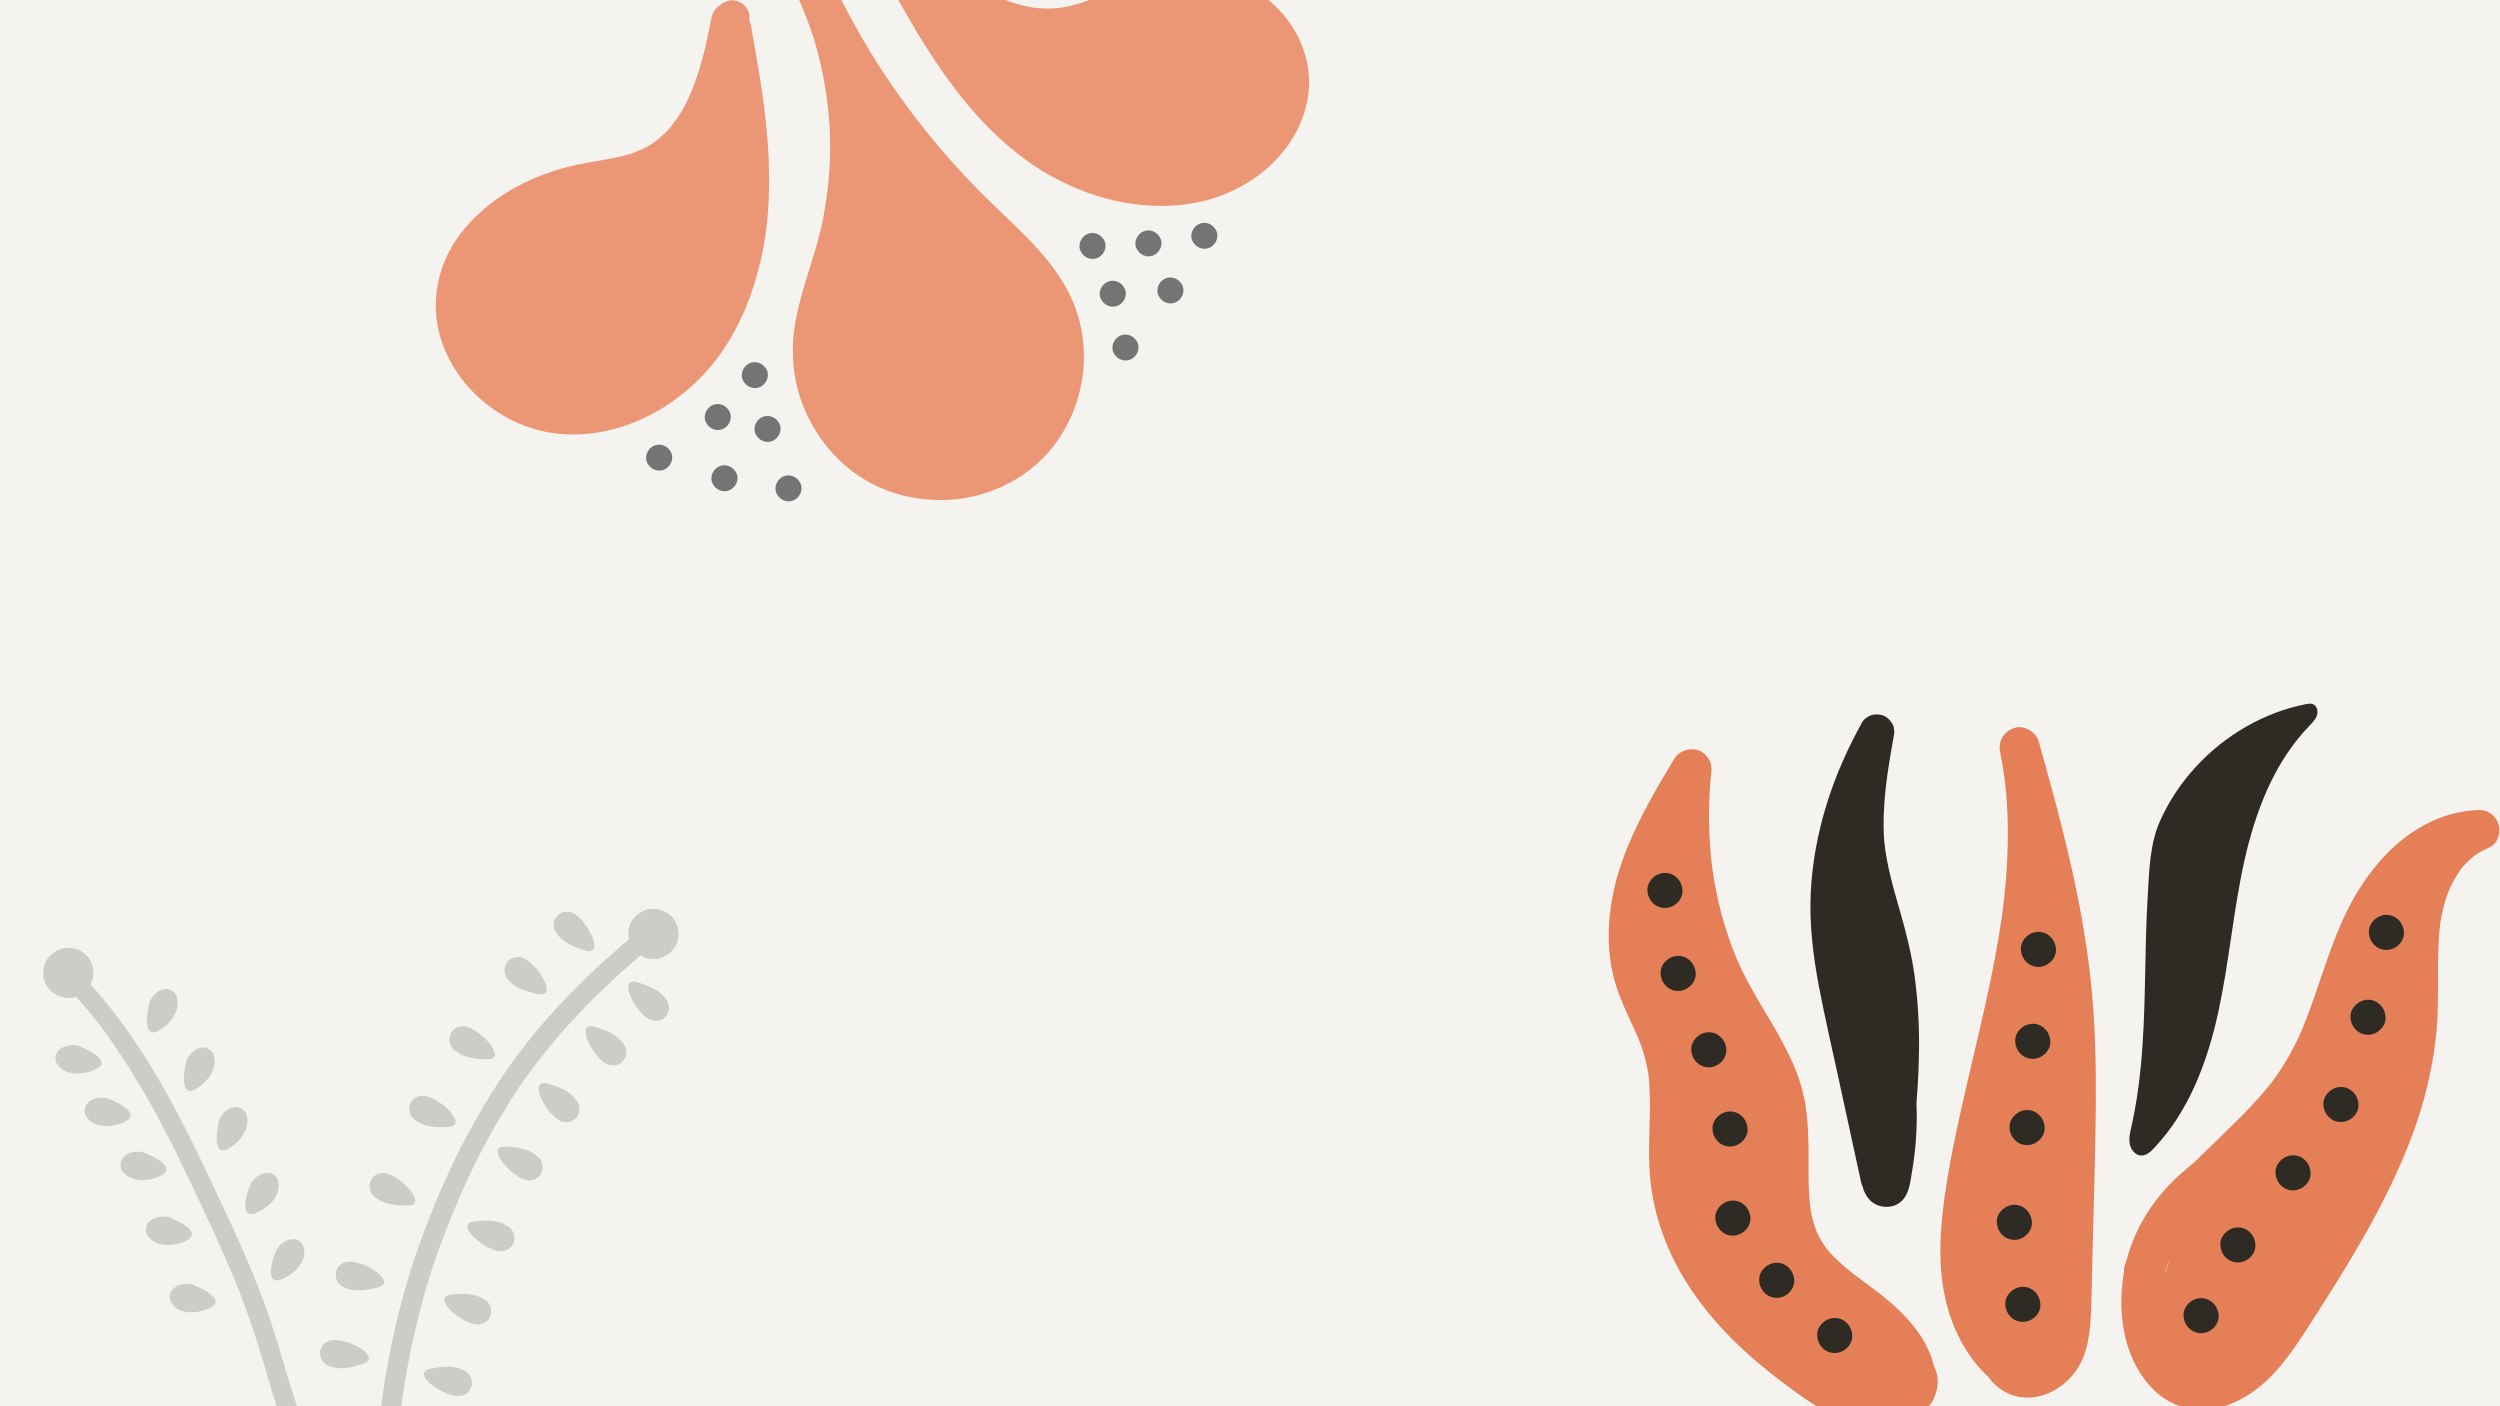 <svg xmlns="http://www.w3.org/2000/svg" xmlns:xlink="http://www.w3.org/1999/xlink" width="1920" zoomAndPan="magnify" viewBox="0 0 1440 810" height="1080" preserveAspectRatio="xMidYMid meet" version="1.0"><defs><clipPath id="815beaf401"><path d="M 24.055 545 L 175 545 L 175 810 L 24.055 810 Z M 24.055 545 " clip-rule="nonzero"/></clipPath><clipPath id="41711b2f77"><path d="M 1221 466 L 1439.883 466 L 1439.883 810 L 1221 810 Z M 1221 466 " clip-rule="nonzero"/></clipPath><clipPath id="3e89acd058"><path d="M 503 0 L 755 0 L 755 119 L 503 119 Z M 503 0 " clip-rule="nonzero"/></clipPath><clipPath id="94086015c9"><path d="M 816.238 185.531 L 328.625 382.125 L 207.473 81.633 L 695.082 -114.965 Z M 816.238 185.531 " clip-rule="nonzero"/></clipPath><clipPath id="c3e6ab822c"><path d="M 816.238 185.531 L 328.625 382.125 L 207.473 81.633 L 695.082 -114.965 Z M 816.238 185.531 " clip-rule="nonzero"/></clipPath><clipPath id="783a973df3"><path d="M 251 0 L 444 0 L 444 251 L 251 251 Z M 251 0 " clip-rule="nonzero"/></clipPath><clipPath id="c1350ce7e1"><path d="M 816.238 185.531 L 328.625 382.125 L 207.473 81.633 L 695.082 -114.965 Z M 816.238 185.531 " clip-rule="nonzero"/></clipPath><clipPath id="39e9101e6a"><path d="M 816.238 185.531 L 328.625 382.125 L 207.473 81.633 L 695.082 -114.965 Z M 816.238 185.531 " clip-rule="nonzero"/></clipPath><clipPath id="ca2e9ce3c7"><path d="M 456 0 L 625 0 L 625 289 L 456 289 Z M 456 0 " clip-rule="nonzero"/></clipPath><clipPath id="f448c0ccbf"><path d="M 816.238 185.531 L 328.625 382.125 L 207.473 81.633 L 695.082 -114.965 Z M 816.238 185.531 " clip-rule="nonzero"/></clipPath><clipPath id="a8332401ed"><path d="M 816.238 185.531 L 328.625 382.125 L 207.473 81.633 L 695.082 -114.965 Z M 816.238 185.531 " clip-rule="nonzero"/></clipPath><clipPath id="8ed6ba2cda"><path d="M 446 273 L 462 273 L 462 289 L 446 289 Z M 446 273 " clip-rule="nonzero"/></clipPath><clipPath id="6343e4f83b"><path d="M 816.238 185.531 L 328.625 382.125 L 207.473 81.633 L 695.082 -114.965 Z M 816.238 185.531 " clip-rule="nonzero"/></clipPath><clipPath id="169268738f"><path d="M 816.238 185.531 L 328.625 382.125 L 207.473 81.633 L 695.082 -114.965 Z M 816.238 185.531 " clip-rule="nonzero"/></clipPath><clipPath id="52f5b39650"><path d="M 409 267 L 425 267 L 425 283 L 409 283 Z M 409 267 " clip-rule="nonzero"/></clipPath><clipPath id="38d83a5e44"><path d="M 816.238 185.531 L 328.625 382.125 L 207.473 81.633 L 695.082 -114.965 Z M 816.238 185.531 " clip-rule="nonzero"/></clipPath><clipPath id="a3501cd6b1"><path d="M 816.238 185.531 L 328.625 382.125 L 207.473 81.633 L 695.082 -114.965 Z M 816.238 185.531 " clip-rule="nonzero"/></clipPath><clipPath id="cf26e15063"><path d="M 372 256 L 388 256 L 388 272 L 372 272 Z M 372 256 " clip-rule="nonzero"/></clipPath><clipPath id="4ec29e496a"><path d="M 816.238 185.531 L 328.625 382.125 L 207.473 81.633 L 695.082 -114.965 Z M 816.238 185.531 " clip-rule="nonzero"/></clipPath><clipPath id="81bf99b444"><path d="M 816.238 185.531 L 328.625 382.125 L 207.473 81.633 L 695.082 -114.965 Z M 816.238 185.531 " clip-rule="nonzero"/></clipPath><clipPath id="87e112ea21"><path d="M 405 232 L 421 232 L 421 248 L 405 248 Z M 405 232 " clip-rule="nonzero"/></clipPath><clipPath id="b6cb29fe53"><path d="M 816.238 185.531 L 328.625 382.125 L 207.473 81.633 L 695.082 -114.965 Z M 816.238 185.531 " clip-rule="nonzero"/></clipPath><clipPath id="377664e701"><path d="M 816.238 185.531 L 328.625 382.125 L 207.473 81.633 L 695.082 -114.965 Z M 816.238 185.531 " clip-rule="nonzero"/></clipPath><clipPath id="4631e08796"><path d="M 434 239 L 450 239 L 450 255 L 434 255 Z M 434 239 " clip-rule="nonzero"/></clipPath><clipPath id="c1b771cad2"><path d="M 816.238 185.531 L 328.625 382.125 L 207.473 81.633 L 695.082 -114.965 Z M 816.238 185.531 " clip-rule="nonzero"/></clipPath><clipPath id="a2858e2359"><path d="M 816.238 185.531 L 328.625 382.125 L 207.473 81.633 L 695.082 -114.965 Z M 816.238 185.531 " clip-rule="nonzero"/></clipPath><clipPath id="f83117f604"><path d="M 427 208 L 443 208 L 443 224 L 427 224 Z M 427 208 " clip-rule="nonzero"/></clipPath><clipPath id="63aedde98b"><path d="M 816.238 185.531 L 328.625 382.125 L 207.473 81.633 L 695.082 -114.965 Z M 816.238 185.531 " clip-rule="nonzero"/></clipPath><clipPath id="a1bacfed1e"><path d="M 816.238 185.531 L 328.625 382.125 L 207.473 81.633 L 695.082 -114.965 Z M 816.238 185.531 " clip-rule="nonzero"/></clipPath><clipPath id="2adfa39c27"><path d="M 640 192 L 656 192 L 656 208 L 640 208 Z M 640 192 " clip-rule="nonzero"/></clipPath><clipPath id="c2a5b13f16"><path d="M 816.238 185.531 L 328.625 382.125 L 207.473 81.633 L 695.082 -114.965 Z M 816.238 185.531 " clip-rule="nonzero"/></clipPath><clipPath id="04bcda0d95"><path d="M 816.238 185.531 L 328.625 382.125 L 207.473 81.633 L 695.082 -114.965 Z M 816.238 185.531 " clip-rule="nonzero"/></clipPath><clipPath id="48d1f86a63"><path d="M 666 159 L 682 159 L 682 175 L 666 175 Z M 666 159 " clip-rule="nonzero"/></clipPath><clipPath id="eedcaf9a27"><path d="M 816.238 185.531 L 328.625 382.125 L 207.473 81.633 L 695.082 -114.965 Z M 816.238 185.531 " clip-rule="nonzero"/></clipPath><clipPath id="93b289a554"><path d="M 816.238 185.531 L 328.625 382.125 L 207.473 81.633 L 695.082 -114.965 Z M 816.238 185.531 " clip-rule="nonzero"/></clipPath><clipPath id="87de5e8358"><path d="M 686 128 L 702 128 L 702 144 L 686 144 Z M 686 128 " clip-rule="nonzero"/></clipPath><clipPath id="390bbed101"><path d="M 816.238 185.531 L 328.625 382.125 L 207.473 81.633 L 695.082 -114.965 Z M 816.238 185.531 " clip-rule="nonzero"/></clipPath><clipPath id="94f6cd22f4"><path d="M 816.238 185.531 L 328.625 382.125 L 207.473 81.633 L 695.082 -114.965 Z M 816.238 185.531 " clip-rule="nonzero"/></clipPath><clipPath id="388164d927"><path d="M 653 132 L 670 132 L 670 148 L 653 148 Z M 653 132 " clip-rule="nonzero"/></clipPath><clipPath id="13c803f3f5"><path d="M 816.238 185.531 L 328.625 382.125 L 207.473 81.633 L 695.082 -114.965 Z M 816.238 185.531 " clip-rule="nonzero"/></clipPath><clipPath id="6289152c11"><path d="M 816.238 185.531 L 328.625 382.125 L 207.473 81.633 L 695.082 -114.965 Z M 816.238 185.531 " clip-rule="nonzero"/></clipPath><clipPath id="1d1198fd20"><path d="M 633 161 L 649 161 L 649 177 L 633 177 Z M 633 161 " clip-rule="nonzero"/></clipPath><clipPath id="c1ef520a37"><path d="M 816.238 185.531 L 328.625 382.125 L 207.473 81.633 L 695.082 -114.965 Z M 816.238 185.531 " clip-rule="nonzero"/></clipPath><clipPath id="d7263b5c0f"><path d="M 816.238 185.531 L 328.625 382.125 L 207.473 81.633 L 695.082 -114.965 Z M 816.238 185.531 " clip-rule="nonzero"/></clipPath><clipPath id="27bbc2592a"><path d="M 621 134 L 637 134 L 637 150 L 621 150 Z M 621 134 " clip-rule="nonzero"/></clipPath><clipPath id="ea965864d1"><path d="M 816.238 185.531 L 328.625 382.125 L 207.473 81.633 L 695.082 -114.965 Z M 816.238 185.531 " clip-rule="nonzero"/></clipPath><clipPath id="76949eb00b"><path d="M 816.238 185.531 L 328.625 382.125 L 207.473 81.633 L 695.082 -114.965 Z M 816.238 185.531 " clip-rule="nonzero"/></clipPath></defs><rect x="-144" width="1728" fill="#ffffff" y="-81" height="972" fill-opacity="1"/><rect x="-144" width="1728" fill="#ffffff" y="-81" height="972" fill-opacity="1"/><rect x="-144" width="1728" fill="#f5f3f0" y="-81" height="972" fill-opacity="1"/><path fill="#cdccc7" d="M 388.363 529.758 C 387.914 529.109 387.41 528.5 386.859 527.93 C 386.309 527.363 385.715 526.84 385.082 526.367 C 384.445 525.895 383.777 525.477 383.074 525.113 C 382.371 524.746 381.641 524.441 380.891 524.195 C 380.137 523.949 379.367 523.766 378.586 523.641 C 377.805 523.52 377.016 523.461 376.227 523.465 C 375.434 523.473 374.645 523.539 373.867 523.672 C 373.086 523.805 372.32 524 371.57 524.258 C 366.246 526.113 361.871 531.477 362.039 537.246 C 361.914 538.473 361.969 539.691 362.207 540.902 C 361.168 541.957 360.07 542.945 358.914 543.863 C 352.801 549.18 346.734 554.543 340.855 560.105 C 322.414 577.668 305.203 596.715 290.859 617.805 C 267.484 652.152 250.039 690.293 237.156 729.719 C 227.75 759.957 221.004 791.102 218.277 822.684 C 217.902 826.734 217.496 830.793 217.289 834.863 C 217.289 836.73 216.738 838.816 217.793 840.453 C 220.441 846.066 229.242 843.645 228.66 837.391 C 229.176 827.613 231.465 804.488 234.281 789.68 C 238.848 764.984 244.812 741.672 252.062 721.52 C 263.582 689.711 277.75 658.684 296.332 630.332 C 301.5 621.648 318.738 599.156 329.922 587.586 C 341.691 574.863 354.184 562.895 367.402 551.68 C 367.902 551.18 368.434 550.719 368.992 550.285 C 369.891 550.84 370.844 551.285 371.844 551.625 C 372.844 551.965 373.867 552.191 374.918 552.301 C 375.969 552.41 377.02 552.402 378.066 552.277 C 379.117 552.152 380.137 551.914 381.133 551.559 C 381.656 551.379 382.164 551.168 382.664 550.926 C 383.16 550.688 383.645 550.418 384.113 550.121 C 384.578 549.824 385.027 549.504 385.457 549.156 C 385.891 548.809 386.297 548.441 386.688 548.047 C 387.074 547.652 387.438 547.238 387.777 546.801 C 388.121 546.363 388.434 545.91 388.723 545.438 C 389.012 544.969 389.273 544.48 389.504 543.98 C 389.738 543.477 389.941 542.965 390.117 542.441 C 390.289 541.914 390.434 541.383 390.547 540.84 C 390.66 540.297 390.742 539.754 390.793 539.203 C 390.844 538.652 390.863 538.098 390.848 537.547 C 390.836 536.992 390.793 536.441 390.715 535.895 C 390.641 535.348 390.535 534.805 390.395 534.27 C 390.258 533.734 390.09 533.207 389.895 532.691 C 389.695 532.176 389.469 531.672 389.215 531.184 C 388.957 530.691 388.676 530.219 388.363 529.758 Z M 388.363 529.758 " fill-opacity="1" fill-rule="nonzero"/><path fill="#cdccc7" d="M 358.332 600.262 C 354.965 595.57 348.109 593.059 343.051 591.617 C 329.988 587.262 341.934 610.387 350.469 613.25 C 358.855 615.898 364.051 605.941 358.332 600.262 Z M 358.332 600.262 " fill-opacity="1" fill-rule="nonzero"/><path fill="#cdccc7" d="M 331.344 632.977 C 327.984 628.246 321.117 625.777 316.07 624.316 C 303.012 619.957 314.953 643.082 323.488 645.957 C 331.906 648.617 337.062 638.66 331.344 632.977 Z M 331.344 632.977 " fill-opacity="1" fill-rule="nonzero"/><path fill="#cdccc7" d="M 308.699 665.438 C 304.355 661.605 297.102 660.758 291.855 660.5 C 278.156 659.227 295.039 679.062 303.996 679.891 C 312.801 680.523 315.555 669.656 308.699 665.438 Z M 308.699 665.438 " fill-opacity="1" fill-rule="nonzero"/><path fill="#cdccc7" d="M 291.371 705.723 C 286.48 702.59 279.191 702.867 273.965 703.402 C 260.223 704.242 279.953 721.242 288.941 720.688 C 297.746 720.035 298.793 708.855 291.371 705.723 Z M 291.371 705.723 " fill-opacity="1" fill-rule="nonzero"/><path fill="#cdccc7" d="M 277.957 747.934 C 273.016 744.801 265.777 745.078 260.551 745.613 C 246.809 746.453 266.547 763.453 275.527 762.898 C 284.328 762.227 285.387 751.066 277.957 747.934 Z M 277.957 747.934 " fill-opacity="1" fill-rule="nonzero"/><path fill="#cdccc7" d="M 266.18 788.91 C 261.016 786.262 253.793 787.23 248.637 788.246 C 235.031 790.391 256.293 805.445 265.184 804.051 C 273.898 802.543 273.898 791.328 266.18 788.91 Z M 266.18 788.91 " fill-opacity="1" fill-rule="nonzero"/><path fill="#cdccc7" d="M 382.883 574.625 C 379.512 569.887 372.688 567.426 367.598 565.934 C 354.539 561.578 366.484 584.703 375.02 587.566 C 383.434 590.266 388.594 580.305 382.883 574.625 Z M 382.883 574.625 " fill-opacity="1" fill-rule="nonzero"/><path fill="#cdccc7" d="M 199.469 742.016 C 204.773 744.379 211.934 743.004 217.023 741.719 C 230.488 738.836 208.449 724.926 199.645 726.844 C 191.043 728.82 191.652 740.02 199.469 742.016 Z M 199.469 742.016 " fill-opacity="1" fill-rule="nonzero"/><path fill="#cdccc7" d="M 217.121 690.312 C 221.668 693.918 228.977 694.391 234.203 694.402 C 247.953 694.977 230.074 676.039 221.082 675.633 C 212.25 675.438 210.059 686.449 217.121 690.312 Z M 217.121 690.312 " fill-opacity="1" fill-rule="nonzero"/><path fill="#cdccc7" d="M 240.309 645.949 C 245.031 649.316 252.32 649.414 257.566 649.16 C 271.336 649.02 252.5 631.031 243.5 631.121 C 234.676 631.348 233.047 642.441 240.309 645.949 Z M 240.309 645.949 " fill-opacity="1" fill-rule="nonzero"/><path fill="#cdccc7" d="M 262.949 605.734 C 267.438 609.43 274.707 610.02 279.961 610.121 C 293.703 610.918 276.141 591.688 267.121 591.164 C 258.328 590.777 255.957 601.742 262.949 605.734 Z M 262.949 605.734 " fill-opacity="1" fill-rule="nonzero"/><path fill="#cdccc7" d="M 293.426 565.043 C 297.16 569.488 304.195 571.406 309.352 572.473 C 322.707 575.781 308.969 553.645 300.234 551.48 C 291.68 549.496 287.281 559.828 293.426 565.043 Z M 293.426 565.043 " fill-opacity="1" fill-rule="nonzero"/><path fill="#cdccc7" d="M 321.316 538.434 C 324.625 543.203 331.461 545.742 336.5 547.324 C 349.512 551.816 337.824 528.555 329.316 525.59 C 320.91 522.785 315.645 532.691 321.316 538.434 Z M 321.316 538.434 " fill-opacity="1" fill-rule="nonzero"/><path fill="#cdccc7" d="M 190.973 787.277 C 196.426 789.254 203.48 787.398 208.469 785.738 C 221.695 781.914 198.727 769.637 190.074 772.137 C 181.637 774.715 183.008 785.836 190.973 787.277 Z M 190.973 787.277 " fill-opacity="1" fill-rule="nonzero"/><g clip-path="url(#815beaf401)"><path fill="#cdccc7" d="M 174.336 819.176 C 166.195 797.445 161.027 774.676 153.047 752.832 C 144.055 727.91 132.676 703.926 121.375 679.98 C 102.605 640 81.926 600.016 52.223 567.039 C 52.812 565.879 53.246 564.66 53.512 563.383 C 53.781 562.105 53.875 560.816 53.801 559.512 C 53.723 558.211 53.477 556.941 53.062 555.703 C 52.648 554.469 52.078 553.309 51.352 552.223 C 50.898 551.57 50.398 550.961 49.848 550.395 C 49.297 549.824 48.703 549.301 48.066 548.828 C 47.434 548.355 46.766 547.938 46.062 547.574 C 45.355 547.207 44.629 546.902 43.875 546.656 C 43.125 546.41 42.355 546.227 41.574 546.102 C 40.793 545.98 40.004 545.922 39.211 545.93 C 38.418 545.934 37.633 546.004 36.852 546.137 C 36.07 546.27 35.305 546.465 34.559 546.719 C 29.211 548.586 24.848 553.949 25.004 559.719 C 24.016 569.551 34.539 577.254 43.773 574.172 C 48.973 579.871 51.52 582.863 57.516 590.531 C 76.77 616.086 92.121 644.348 105.953 673.164 C 111.445 684.535 124.051 711.137 131.242 727.938 C 141.695 751.488 149.469 776.098 156.453 800.871 C 158.172 806.719 160.188 812.48 162.273 818.207 C 163.391 820.926 163.668 824.461 166.609 825.855 C 170.828 828.008 175.918 823.762 174.336 819.176 Z M 174.336 819.176 " fill-opacity="1" fill-rule="nonzero"/></g><path fill="#cdccc7" d="M 160.121 679.812 C 156.859 672.383 147.277 675.672 144.086 682.527 C 141.469 689.316 138.445 701.148 146.152 699.145 C 153.934 696.645 162.559 688.664 160.121 679.812 Z M 160.121 679.812 " fill-opacity="1" fill-rule="nonzero"/><path fill="#cdccc7" d="M 174.891 717.98 C 171.629 710.543 162.047 713.832 158.855 720.688 C 156.238 727.477 153.215 739.309 160.918 737.305 C 168.703 734.855 177.328 726.832 174.891 717.98 Z M 174.891 717.98 " fill-opacity="1" fill-rule="nonzero"/><path fill="#cdccc7" d="M 141.516 641.008 C 137.211 634.094 128.199 638.797 126.059 646.039 C 124.465 653.141 123.203 665.289 130.531 662.18 C 137.844 658.535 145.211 649.375 141.516 641.008 Z M 141.516 641.008 " fill-opacity="1" fill-rule="nonzero"/><path fill="#cdccc7" d="M 122.648 606.703 C 118.34 599.785 109.332 604.488 107.188 611.738 C 105.598 618.832 104.332 630.984 111.664 627.871 C 119.004 624.215 126.371 615.098 122.648 606.703 Z M 122.648 606.703 " fill-opacity="1" fill-rule="nonzero"/><path fill="#cdccc7" d="M 101.34 573.027 C 97.031 566.113 88.023 570.812 85.879 578.062 C 84.289 585.156 83.023 597.309 90.355 594.195 C 97.695 590.629 105.062 581.422 101.34 573.027 Z M 101.34 573.027 " fill-opacity="1" fill-rule="nonzero"/><path fill="#cdccc7" d="M 32.652 612.57 C 29.34 605.16 38.23 600.281 45.492 602.531 C 52.27 605.16 63.066 610.891 56.359 615.238 C 49.266 619.277 37.551 620.332 32.652 612.57 Z M 32.652 612.57 " fill-opacity="1" fill-rule="nonzero"/><path fill="#cdccc7" d="M 49.453 642.809 C 46.137 635.41 55.035 630.52 62.238 632.77 C 69.023 635.41 79.824 641.129 73.105 645.473 C 66.062 649.555 54.355 650.57 49.453 642.809 Z M 49.453 642.809 " fill-opacity="1" fill-rule="nonzero"/><path fill="#cdccc7" d="M 70.094 673.945 C 66.773 666.535 75.672 661.645 82.887 663.906 C 89.664 666.535 100.461 672.254 93.754 676.602 C 86.707 680.691 74.992 681.707 70.094 673.945 Z M 70.094 673.945 " fill-opacity="1" fill-rule="nonzero"/><path fill="#cdccc7" d="M 84.742 711.293 C 81.434 703.895 90.324 699.004 97.586 701.258 C 104.363 703.895 115.172 709.613 108.453 713.961 C 101.359 718.062 89.652 719.047 84.742 711.293 Z M 84.742 711.293 " fill-opacity="1" fill-rule="nonzero"/><path fill="#cdccc7" d="M 98.375 750.117 C 95.086 742.758 103.977 737.816 111.16 740.078 C 117.945 742.707 128.742 748.426 122.027 752.785 C 114.98 756.863 103.277 757.879 98.375 750.117 Z M 98.375 750.117 " fill-opacity="1" fill-rule="nonzero"/><path fill="#2d2b23" d="M 1293.707 512.391 C 1293.746 512.293 1293.785 512.195 1293.824 512.098 C 1294.012 511.59 1294.059 511.352 1293.332 513.27 C 1293.371 513.18 1293.41 513.094 1293.449 513.004 C 1293.535 512.801 1293.625 512.594 1293.707 512.391 Z M 1293.707 512.391 " fill-opacity="1" fill-rule="nonzero"/><path fill="#e47f57" d="M 1113.938 786.812 C 1112.348 780.219 1109.367 773.898 1105.598 768.41 C 1098.777 758.484 1090.121 750.77 1080.605 743.527 C 1076.273 740.234 1071.855 737.062 1067.527 733.766 C 1061.922 729.363 1056.555 724.645 1052.035 719.125 C 1049.844 716.125 1047.973 712.941 1046.418 709.566 C 1044.633 704.824 1043.371 699.945 1042.637 694.926 C 1041.57 685.734 1041.695 676.465 1041.734 667.223 C 1041.773 656.785 1041.492 646.445 1039.867 636.113 C 1036.66 615.699 1025.559 597.746 1015.145 580.301 C 1009.652 571.102 1004.48 561.777 1000.195 551.953 C 993.387 535.461 988.828 518.129 986.305 500.473 C 983.922 481.352 983.773 462.211 985.863 443.055 L 985.449 439.98 C 985.105 438.484 984.414 437.176 983.379 436.047 C 981.902 434.133 979.789 432.453 977.367 431.902 C 972.309 430.75 967.031 432.676 964.305 437.215 C 952.754 456.434 941.328 475.859 933.973 497.145 C 926.574 518.543 923.895 542.457 929.895 564.535 C 933.043 576.113 938.801 586.762 943.566 597.723 C 946.344 604.441 948.309 611.387 949.465 618.562 C 951.773 638.469 948.621 658.539 950.484 678.473 C 952.391 698.918 959.199 718.426 969.758 736.016 C 980.008 753.09 993.473 768.195 1008.379 781.336 C 1016.176 788.207 1024.391 794.613 1032.781 800.734 C 1041.215 806.887 1049.703 812.648 1059.391 816.648 C 1068.684 820.488 1079.383 821.938 1089.18 819.191 C 1092.117 819.465 1095.016 819.234 1097.875 818.504 C 1103.449 817.082 1108.309 813.602 1111.613 809.094 C 1111.621 809.09 1111.629 809.082 1111.633 809.074 C 1112.953 807.668 1113.879 806.035 1114.414 804.184 C 1116.715 798.738 1116.902 792.527 1113.938 786.812 Z M 1113.938 786.812 " fill-opacity="1" fill-rule="nonzero"/><g clip-path="url(#41711b2f77)"><path fill="#e47f57" d="M 1439.539 476.629 C 1438.793 471.078 1433.969 466.492 1428.176 466.598 C 1405.676 467.008 1385.527 479.148 1371.043 495.801 C 1363.754 504.164 1357.605 513.293 1352.605 523.195 C 1347.113 534.105 1342.887 545.664 1338.895 557.188 C 1334.77 569.094 1330.902 581.102 1326.094 592.758 C 1321.379 603.664 1315.641 613.977 1308.496 623.473 C 1297.918 636.875 1285.418 648.574 1273.168 660.414 C 1270.09 663.383 1267.027 666.379 1264.008 669.414 C 1260.82 671.98 1257.699 674.629 1254.688 677.406 C 1241.488 689.594 1231.371 704.543 1226.066 721.777 C 1225.707 722.949 1225.371 724.129 1225.059 725.316 C 1224.633 726.508 1224.227 727.703 1223.84 728.906 C 1223.449 730.156 1223.309 731.438 1223.422 732.746 C 1222.504 737.891 1222 743.078 1221.906 748.309 C 1221.758 756.914 1222.75 765.848 1225.199 774.113 C 1230.02 790.375 1241.227 806.527 1258.539 810.828 C 1278.582 815.805 1297.98 804.281 1310.941 789.801 C 1317.121 782.898 1322.426 775.234 1327.469 767.484 C 1332.168 760.262 1336.816 753 1341.406 745.707 C 1360.316 715.758 1378.188 684.91 1390.312 651.508 C 1396.445 634.645 1400.625 617.309 1402.848 599.504 C 1405.141 581.184 1403.793 562.805 1404.566 544.418 C 1404.742 540.297 1405.047 536.188 1405.539 532.094 C 1406.508 525.41 1408.215 518.922 1410.66 512.625 C 1412.586 508.285 1414.938 504.191 1417.715 500.34 C 1419.824 497.754 1422.16 495.395 1424.719 493.254 C 1427.355 491.359 1430.164 489.777 1433.148 488.504 L 1432.809 488.648 C 1434.992 487.621 1436.973 486.258 1438.164 484.004 C 1438.785 482.879 1439.211 481.688 1439.445 480.426 C 1439.684 479.164 1439.711 477.898 1439.539 476.629 Z M 1247.172 732.859 C 1247.023 733.281 1246.883 733.703 1246.742 734.129 C 1246.953 733.207 1247.176 732.289 1247.418 731.375 C 1247.762 730.438 1248.121 729.5 1248.496 728.574 C 1248.969 727.512 1249.461 726.461 1249.969 725.418 C 1248.973 727.871 1248.039 730.352 1247.172 732.859 Z M 1247.172 732.859 " fill-opacity="1" fill-rule="nonzero"/></g><path fill="#e47f57" d="M 1269.363 553.867 C 1269.398 553.82 1269.438 553.773 1269.473 553.73 C 1269.629 553.527 1269.785 553.324 1269.945 553.117 C 1269.996 553.051 1270.051 552.98 1270.102 552.91 C 1268.703 554.559 1268.977 554.316 1269.363 553.867 Z M 1269.363 553.867 " fill-opacity="1" fill-rule="nonzero"/><path fill="#e47f57" d="M 1205.75 581.363 C 1202.492 534.414 1191.426 488.82 1178.91 443.602 C 1177.418 438.207 1175.914 432.812 1174.402 427.418 C 1172.773 421.594 1166.133 417.41 1160.172 419.34 C 1153.891 421.371 1150.77 427.211 1152.09 433.566 C 1153.055 438.215 1153.871 442.891 1154.543 447.59 C 1157.832 473.551 1156.75 499.832 1153.391 525.734 C 1148.344 562.262 1138.914 597.957 1130.781 633.867 C 1126.672 652.016 1122.805 670.27 1120.195 688.703 C 1117.422 708.32 1116.156 728.098 1120.418 747.621 C 1124.125 764.598 1132.465 781.473 1145.484 793.262 C 1146.738 795.133 1148.215 796.805 1149.922 798.277 C 1154.941 802.547 1160.953 804.984 1167.598 805.02 C 1179.074 805.082 1189.508 798.461 1195.945 789.289 C 1202.539 779.895 1203.926 767.609 1204.383 756.469 C 1204.863 744.777 1205.004 733.066 1205.301 721.371 C 1205.895 697.961 1206.602 674.551 1207.008 651.141 C 1207.41 627.879 1207.363 604.582 1205.75 581.363 Z M 1205.75 581.363 " fill-opacity="1" fill-rule="nonzero"/><path fill="#2d2b23" d="M 969.113 512.898 C 968.867 507.426 964.672 502.793 959.008 502.793 C 953.723 502.793 948.656 507.441 948.902 512.898 C 949.148 518.371 953.344 523 959.008 523 C 964.293 523 969.359 518.355 969.113 512.898 Z M 969.113 512.898 " fill-opacity="1" fill-rule="nonzero"/><path fill="#2d2b23" d="M 976.719 560.691 C 976.473 555.215 972.277 550.586 966.613 550.586 C 961.328 550.586 956.262 555.234 956.508 560.691 C 956.75 566.164 960.945 570.793 966.613 570.793 C 971.898 570.793 976.965 566.145 976.719 560.691 Z M 976.719 560.691 " fill-opacity="1" fill-rule="nonzero"/><path fill="#2d2b23" d="M 994.375 604.68 C 994.129 599.207 989.934 594.578 984.266 594.578 C 978.98 594.578 973.918 599.223 974.16 604.68 C 974.406 610.152 978.602 614.785 984.266 614.785 C 989.555 614.785 994.617 610.137 994.375 604.68 Z M 994.375 604.68 " fill-opacity="1" fill-rule="nonzero"/><path fill="#2d2b23" d="M 1006.598 650.301 C 1006.352 644.824 1002.156 640.195 996.488 640.195 C 991.203 640.195 986.141 644.844 986.383 650.301 C 986.629 655.773 990.824 660.402 996.488 660.402 C 1001.777 660.402 1006.84 655.754 1006.598 650.301 Z M 1006.598 650.301 " fill-opacity="1" fill-rule="nonzero"/><path fill="#2d2b23" d="M 1008.227 701.621 C 1007.98 696.148 1003.785 691.516 998.121 691.516 C 992.832 691.516 987.77 696.164 988.012 701.621 C 988.258 707.094 992.453 711.727 998.121 711.727 C 1003.406 711.727 1008.469 707.078 1008.227 701.621 Z M 1008.227 701.621 " fill-opacity="1" fill-rule="nonzero"/><path fill="#2d2b23" d="M 1033.484 737.465 C 1033.242 731.992 1029.047 727.359 1023.379 727.359 C 1018.094 727.359 1013.027 732.008 1013.273 737.465 C 1013.52 742.938 1017.715 747.57 1023.379 747.57 C 1028.664 747.57 1033.73 742.922 1033.484 737.465 Z M 1033.484 737.465 " fill-opacity="1" fill-rule="nonzero"/><path fill="#2d2b23" d="M 1066.895 769.234 C 1066.648 763.762 1062.453 759.133 1056.789 759.133 C 1051.5 759.133 1046.438 763.777 1046.68 769.234 C 1046.926 774.711 1051.121 779.34 1056.789 779.34 C 1062.074 779.34 1067.137 774.691 1066.895 769.234 Z M 1066.895 769.234 " fill-opacity="1" fill-rule="nonzero"/><path fill="#2d2b23" d="M 1175.266 751.312 C 1175.02 745.84 1170.824 741.211 1165.16 741.211 C 1159.875 741.211 1154.809 745.855 1155.055 751.312 C 1155.301 756.789 1159.496 761.418 1165.16 761.418 C 1170.445 761.418 1175.512 756.77 1175.266 751.312 Z M 1175.266 751.312 " fill-opacity="1" fill-rule="nonzero"/><path fill="#2d2b23" d="M 1170.379 704.066 C 1170.133 698.59 1165.938 693.961 1160.27 693.961 C 1154.984 693.961 1149.922 698.609 1150.164 704.066 C 1150.41 709.539 1154.605 714.168 1160.27 714.168 C 1165.559 714.168 1170.621 709.52 1170.379 704.066 Z M 1170.379 704.066 " fill-opacity="1" fill-rule="nonzero"/><path fill="#2d2b23" d="M 1177.711 649.484 C 1177.465 644.012 1173.27 639.383 1167.605 639.383 C 1162.316 639.383 1157.254 644.027 1157.5 649.484 C 1157.742 654.957 1161.938 659.59 1167.605 659.59 C 1172.891 659.59 1177.957 654.941 1177.711 649.484 Z M 1177.711 649.484 " fill-opacity="1" fill-rule="nonzero"/><path fill="#2d2b23" d="M 1180.969 599.793 C 1180.727 594.316 1176.531 589.688 1170.863 589.688 C 1165.578 589.688 1160.512 594.336 1160.758 599.793 C 1161.004 605.266 1165.199 609.895 1170.863 609.895 C 1176.148 609.895 1181.215 605.25 1180.969 599.793 Z M 1180.969 599.793 " fill-opacity="1" fill-rule="nonzero"/><path fill="#2d2b23" d="M 1184.23 546.84 C 1183.984 541.367 1179.789 536.738 1174.125 536.738 C 1168.836 536.738 1163.773 541.383 1164.016 546.84 C 1164.262 552.316 1168.457 556.945 1174.125 556.945 C 1179.41 556.945 1184.473 552.297 1184.23 546.84 Z M 1184.23 546.84 " fill-opacity="1" fill-rule="nonzero"/><path fill="#2d2b23" d="M 1277.934 757.832 C 1277.691 752.355 1273.496 747.727 1267.828 747.727 C 1262.543 747.727 1257.477 752.375 1257.723 757.832 C 1257.969 763.305 1262.164 767.934 1267.828 767.934 C 1273.113 767.934 1278.18 763.289 1277.934 757.832 Z M 1277.934 757.832 " fill-opacity="1" fill-rule="nonzero"/><path fill="#2d2b23" d="M 1299.121 717.098 C 1298.875 711.625 1294.68 706.996 1289.016 706.996 C 1283.727 706.996 1278.664 711.645 1278.91 717.098 C 1279.152 722.574 1283.348 727.203 1289.016 727.203 C 1294.301 727.203 1299.363 722.555 1299.121 717.098 Z M 1299.121 717.098 " fill-opacity="1" fill-rule="nonzero"/><path fill="#2d2b23" d="M 1330.898 675.555 C 1330.652 670.078 1326.457 665.449 1320.793 665.449 C 1315.508 665.449 1310.441 670.098 1310.688 675.555 C 1310.934 681.027 1315.129 685.656 1320.793 685.656 C 1326.078 685.656 1331.145 681.008 1330.898 675.555 Z M 1330.898 675.555 " fill-opacity="1" fill-rule="nonzero"/><path fill="#2d2b23" d="M 1334.281 407.551 C 1333.844 406.617 1333.148 405.957 1332.191 405.574 C 1330.938 405.098 1329.543 405.328 1328.227 405.586 C 1303.914 410.379 1281.527 423.508 1264.805 441.703 C 1256.309 450.906 1249.469 461.215 1244.293 472.621 C 1238.184 486.176 1237.938 501.891 1237.051 516.57 C 1235.102 548.91 1236.246 581.391 1233.16 613.672 C 1232.023 625.547 1230.309 637.383 1227.664 649.023 C 1226.906 652.355 1226.07 655.809 1226.785 659.152 C 1227.496 662.496 1230.285 665.68 1233.703 665.582 C 1236.422 665.504 1238.648 663.484 1240.523 661.52 C 1260.766 640.305 1271.461 611.684 1277.719 583.043 C 1283.98 554.402 1286.32 525.012 1292.645 496.387 C 1298.965 467.758 1309.793 439.168 1330.172 418.09 C 1331.93 416.273 1333.812 414.418 1334.586 412.012 C 1334.816 411.277 1334.91 410.523 1334.855 409.754 C 1334.805 408.98 1334.613 408.246 1334.281 407.551 Z M 1334.281 407.551 " fill-opacity="1" fill-rule="nonzero"/><path fill="#2d2b23" d="M 1358.488 636.195 C 1358.242 630.723 1354.047 626.094 1348.383 626.094 C 1343.094 626.094 1338.031 630.738 1338.273 636.195 C 1338.52 641.668 1342.715 646.301 1348.383 646.301 C 1353.668 646.301 1358.73 641.652 1358.488 636.195 Z M 1358.488 636.195 " fill-opacity="1" fill-rule="nonzero"/><path fill="#2d2b23" d="M 1374.086 585.941 C 1373.84 580.469 1369.645 575.84 1363.98 575.84 C 1358.691 575.84 1353.629 580.488 1353.871 585.941 C 1354.117 591.418 1358.312 596.047 1363.98 596.047 C 1369.266 596.047 1374.328 591.398 1374.086 585.941 Z M 1374.086 585.941 " fill-opacity="1" fill-rule="nonzero"/><path fill="#2d2b23" d="M 1384.68 537.066 C 1384.434 531.59 1380.238 526.961 1374.57 526.961 C 1369.285 526.961 1364.223 531.609 1364.465 537.066 C 1364.711 542.539 1368.906 547.168 1374.57 547.168 C 1379.859 547.168 1384.922 542.523 1384.68 537.066 Z M 1384.68 537.066 " fill-opacity="1" fill-rule="nonzero"/><path fill="#2d2b23" d="M 1104.047 642.035 C 1104.035 639.812 1103.98 637.59 1103.891 635.367 C 1104.754 624.574 1105.32 613.758 1105.371 602.918 C 1105.48 589.34 1104.633 575.82 1102.836 562.359 C 1101.102 549.676 1097.992 537.352 1094.461 525.062 C 1090.617 511.695 1086.684 498.297 1085.301 484.414 C 1083.781 463.465 1087.457 442.621 1091.133 422.07 L 1090.906 419.371 C 1090.668 418.051 1090.121 416.879 1089.266 415.848 C 1088.062 414.117 1086.293 412.559 1084.203 411.973 C 1082.434 411.477 1080.645 411.387 1078.836 411.707 C 1076.574 412.105 1073.703 414.016 1072.574 416.047 C 1064.191 431.164 1057.113 447.082 1052.039 463.617 C 1046.988 480.078 1043.762 497.277 1042.977 514.492 C 1042.148 532.594 1044.367 550.691 1047.754 568.449 C 1051.121 586.105 1055.195 603.637 1059.012 621.199 C 1062.863 638.945 1066.715 656.688 1070.57 674.434 C 1071.055 676.672 1071.543 678.91 1072.027 681.152 C 1072.211 681.984 1072.504 682.777 1072.906 683.531 C 1073.516 686.188 1074.703 688.555 1076.465 690.633 C 1080.234 695.062 1086.895 696.391 1092.102 693.988 C 1099.57 690.543 1100.172 681.684 1101.367 674.629 C 1103.199 663.84 1104.09 652.977 1104.047 642.035 Z M 1104.047 642.035 " fill-opacity="1" fill-rule="nonzero"/><g clip-path="url(#3e89acd058)"><g clip-path="url(#94086015c9)"><g clip-path="url(#c3e6ab822c)"><path fill="#eb9674" d="M 504.797 -23.262 L 506.082 -20.883 C 506.828 -18.875 507.812 -16.992 509.035 -15.234 C 517.207 -0.23 525.488 14.734 534.727 29.113 C 544.387 44.152 555.07 58.711 567.492 71.602 C 578.688 83.219 591.398 93.641 605.559 101.453 C 618.477 108.586 632.59 113.996 647.145 116.594 C 662.156 119.277 677.52 119.535 692.43 115.973 C 707.344 112.414 721.48 105.141 732.547 94.465 C 738.121 89.145 742.746 83.102 746.426 76.34 C 750.379 68.996 752.82 61.184 753.758 52.898 C 755.727 35.496 748.379 17.812 736.438 5.344 C 724.457 -7.172 707.977 -13.961 690.891 -15.52 C 682.793 -16.195 674.766 -15.699 666.812 -14.023 C 657.832 -12.184 649.254 -8.707 640.801 -5.246 C 637.293 -3.809 633.793 -2.348 630.262 -0.961 C 623.387 1.629 616.344 3.801 609.043 4.727 C 604.129 5.113 599.227 4.973 594.344 4.297 C 588.125 3.164 582.105 1.367 576.285 -1.094 C 564.289 -6.473 553.344 -13.922 543.016 -22 C 537.398 -26.48 531.938 -31.145 526.535 -35.879 C 524.578 -37.59 522.422 -38.781 519.762 -38.883 C 519.059 -39.18 518.355 -39.477 517.652 -39.773 C 514.824 -40.965 511.293 -39.84 508.988 -38.141 C 507.609 -37.152 506.582 -35.887 505.898 -34.336 C 505.859 -34.289 505.82 -34.242 505.781 -34.195 C 505.176 -33.43 504.691 -32.598 504.332 -31.691 C 503.969 -30.785 503.742 -29.848 503.656 -28.875 C 503.57 -27.902 503.621 -26.941 503.816 -25.984 C 504.012 -25.027 504.34 -24.121 504.797 -23.262 Z M 504.797 -23.262 " fill-opacity="1" fill-rule="nonzero"/></g></g></g><g clip-path="url(#783a973df3)"><g clip-path="url(#c1350ce7e1)"><g clip-path="url(#39e9101e6a)"><path fill="#eb9674" d="M 257.543 204.43 C 261.156 212.078 265.891 218.953 271.75 225.055 C 284.16 237.883 300.109 246.66 317.84 249.344 C 336.605 252.188 356.316 248.18 373.184 239.715 C 381.82 235.363 389.773 230 397.051 223.633 C 404.328 217.266 410.699 210.094 416.156 202.113 C 427.047 186.234 433.965 168.281 438.27 149.613 C 442.664 130.559 443.559 111.035 442.754 91.555 C 441.887 70.664 438.73 49.957 435.145 29.387 C 434.273 24.402 433.387 19.418 432.48 14.438 C 432.328 13.602 432.082 12.793 431.738 12.016 C 431.688 10.887 431.637 9.758 431.59 8.629 C 431.484 6.211 429.402 3.379 427.516 2.039 C 425.562 0.652 422.59 -0.172 420.199 0.312 C 418.121 0.688 416.301 1.59 414.742 3.016 C 414.199 3.312 413.699 3.664 413.238 4.078 C 411.227 5.902 410.191 8.035 409.688 10.703 C 408.605 16.398 407.453 22.082 406.133 27.727 C 403.309 39.277 399.715 50.73 394.242 61.316 C 391.52 66.297 388.285 70.922 384.543 75.191 C 381.543 78.293 378.238 81.039 374.641 83.422 C 370.633 85.73 366.418 87.578 362.004 88.961 C 352.266 91.684 342.188 92.809 332.312 94.91 C 323.816 96.703 315.574 99.305 307.59 102.711 C 291.992 109.402 277.629 119.359 266.871 132.562 C 261.621 138.98 257.598 146.094 254.809 153.902 C 251.781 162.551 250.574 171.445 251.176 180.586 C 251.68 188.781 254.039 197.031 257.543 204.43 Z M 257.543 204.43 " fill-opacity="1" fill-rule="nonzero"/></g></g></g><g clip-path="url(#ca2e9ce3c7)"><g clip-path="url(#f448c0ccbf)"><g clip-path="url(#a8332401ed)"><path fill="#eb9674" d="M 496.609 275.383 C 511.758 284.906 529.215 288.883 547.004 287.863 C 551.211 287.605 555.371 287.035 559.492 286.156 C 563.613 285.273 567.645 284.09 571.59 282.605 C 575.531 281.117 579.34 279.348 583.02 277.289 C 586.695 275.23 590.199 272.91 593.527 270.328 C 606.492 260.18 616.141 245.48 620.754 229.719 C 625.648 213.004 625.605 195.562 620.016 179.039 C 613.727 160.449 600.262 145.219 586.48 131.715 C 579.605 124.98 572.516 118.465 565.715 111.648 C 558.863 104.785 552.242 97.699 545.848 90.398 C 532.93 75.641 521.027 60.102 510.141 43.785 C 507.781 40.25 505.473 36.676 503.215 33.07 C 493.402 17.199 484.613 0.777 476.84 -16.188 C 474.672 -20.926 468.484 -23.617 463.652 -21.176 C 462.48 -20.59 461.453 -19.816 460.562 -18.855 C 459.672 -17.895 458.98 -16.809 458.488 -15.594 C 456.578 -12.832 455.988 -9.25 457.562 -5.973 C 462.297 3.895 466.262 14.066 469.457 24.535 C 474.652 42.492 477.551 60.812 478.145 79.5 C 478.492 97.672 476.613 115.613 472.504 133.324 C 468.211 150.539 461.555 167.102 458.289 184.586 C 455 202.172 456.621 220.129 463.777 236.59 C 470.574 252.223 482.133 266.277 496.609 275.383 Z M 496.609 275.383 " fill-opacity="1" fill-rule="nonzero"/></g></g></g><g clip-path="url(#8ed6ba2cda)"><g clip-path="url(#6343e4f83b)"><g clip-path="url(#169268738f)"><path fill="#747474" d="M 447.227 284.105 C 448.91 287.801 453.078 289.82 456.977 288.25 C 460.609 286.785 462.805 282.188 461.125 278.504 C 459.438 274.809 455.27 272.789 451.375 274.359 C 447.742 275.828 445.547 280.426 447.227 284.105 Z M 447.227 284.105 " fill-opacity="1" fill-rule="nonzero"/></g></g></g><g clip-path="url(#52f5b39650)"><g clip-path="url(#38d83a5e44)"><g clip-path="url(#a3501cd6b1)"><path fill="#747474" d="M 410.336 278.273 C 412.02 281.965 416.188 283.984 420.086 282.414 C 423.719 280.949 425.914 276.352 424.234 272.668 C 422.547 268.973 418.379 266.953 414.484 268.523 C 410.848 269.992 408.656 274.59 410.336 278.273 Z M 410.336 278.273 " fill-opacity="1" fill-rule="nonzero"/></g></g></g><g clip-path="url(#cf26e15063)"><g clip-path="url(#4ec29e496a)"><g clip-path="url(#81bf99b444)"><path fill="#747474" d="M 372.734 266.395 C 374.422 270.09 378.586 272.109 382.484 270.539 C 386.117 269.07 388.312 264.473 386.633 260.789 C 384.949 257.098 380.781 255.078 376.883 256.648 C 373.25 258.113 371.055 262.711 372.734 266.395 Z M 372.734 266.395 " fill-opacity="1" fill-rule="nonzero"/></g></g></g><g clip-path="url(#87e112ea21)"><g clip-path="url(#b6cb29fe53)"><g clip-path="url(#377664e701)"><path fill="#747474" d="M 406.48 243.008 C 408.164 246.703 412.332 248.723 416.23 247.152 C 419.863 245.688 422.059 241.09 420.379 237.406 C 418.691 233.711 414.523 231.691 410.629 233.262 C 406.992 234.73 404.801 239.328 406.48 243.008 Z M 406.48 243.008 " fill-opacity="1" fill-rule="nonzero"/></g></g></g><g clip-path="url(#4631e08796)"><g clip-path="url(#c1b771cad2)"><g clip-path="url(#a2858e2359)"><path fill="#747474" d="M 435.145 249.859 C 436.832 253.555 441 255.574 444.895 254.004 C 448.531 252.539 450.723 247.938 449.043 244.258 C 447.359 240.562 443.191 238.543 439.293 240.113 C 435.66 241.578 433.465 246.176 435.145 249.859 Z M 435.145 249.859 " fill-opacity="1" fill-rule="nonzero"/></g></g></g><g clip-path="url(#f83117f604)"><g clip-path="url(#63aedde98b)"><g clip-path="url(#a1bacfed1e)"><path fill="#747474" d="M 427.832 218.867 C 429.516 222.562 433.684 224.582 437.582 223.012 C 441.215 221.547 443.41 216.949 441.73 213.266 C 440.043 209.57 435.875 207.551 431.98 209.121 C 428.344 210.59 426.152 215.188 427.832 218.867 Z M 427.832 218.867 " fill-opacity="1" fill-rule="nonzero"/></g></g></g><g clip-path="url(#2adfa39c27)"><g clip-path="url(#c2a5b13f16)"><g clip-path="url(#04bcda0d95)"><path fill="#747474" d="M 641.32 202.977 C 643.004 206.672 647.172 208.691 651.07 207.117 C 654.703 205.652 656.898 201.055 655.219 197.371 C 653.531 193.68 649.363 191.66 645.469 193.23 C 641.832 194.695 639.641 199.293 641.32 202.977 Z M 641.32 202.977 " fill-opacity="1" fill-rule="nonzero"/></g></g></g><g clip-path="url(#48d1f86a63)"><g clip-path="url(#eedcaf9a27)"><g clip-path="url(#93b289a554)"><path fill="#747474" d="M 667.211 170.102 C 668.895 173.797 673.062 175.816 676.957 174.246 C 680.594 172.781 682.789 168.184 681.109 164.5 C 679.422 160.805 675.254 158.785 671.359 160.355 C 667.723 161.82 665.527 166.422 667.211 170.102 Z M 667.211 170.102 " fill-opacity="1" fill-rule="nonzero"/></g></g></g><g clip-path="url(#87de5e8358)"><g clip-path="url(#390bbed101)"><g clip-path="url(#94f6cd22f4)"><path fill="#747474" d="M 686.758 138.637 C 688.445 142.328 692.613 144.348 696.508 142.777 C 700.141 141.312 702.336 136.715 700.656 133.031 C 698.973 129.336 694.805 127.316 690.906 128.891 C 687.273 130.355 685.078 134.953 686.758 138.637 Z M 686.758 138.637 " fill-opacity="1" fill-rule="nonzero"/></g></g></g><g clip-path="url(#388164d927)"><g clip-path="url(#13c803f3f5)"><g clip-path="url(#6289152c11)"><path fill="#747474" d="M 654.551 142.992 C 656.238 146.688 660.406 148.707 664.301 147.133 C 667.938 145.668 670.129 141.07 668.449 137.387 C 666.766 133.691 662.598 131.676 658.699 133.246 C 655.066 134.711 652.871 139.309 654.551 142.992 Z M 654.551 142.992 " fill-opacity="1" fill-rule="nonzero"/></g></g></g><g clip-path="url(#1d1198fd20)"><g clip-path="url(#c1ef520a37)"><g clip-path="url(#d7263b5c0f)"><path fill="#747474" d="M 634.004 171.984 C 635.691 175.68 639.859 177.699 643.754 176.129 C 647.391 174.66 649.582 170.062 647.902 166.383 C 646.219 162.688 642.051 160.668 638.156 162.238 C 634.52 163.703 632.324 168.301 634.004 171.984 Z M 634.004 171.984 " fill-opacity="1" fill-rule="nonzero"/></g></g></g><g clip-path="url(#27bbc2592a)"><g clip-path="url(#ea965864d1)"><g clip-path="url(#76949eb00b)"><path fill="#747474" d="M 622.336 144.473 C 624.023 148.168 628.191 150.188 632.086 148.617 C 635.723 147.152 637.918 142.555 636.234 138.871 C 634.551 135.176 630.383 133.156 626.488 134.727 C 622.852 136.195 620.656 140.793 622.336 144.473 Z M 622.336 144.473 " fill-opacity="1" fill-rule="nonzero"/></g></g></g></svg>